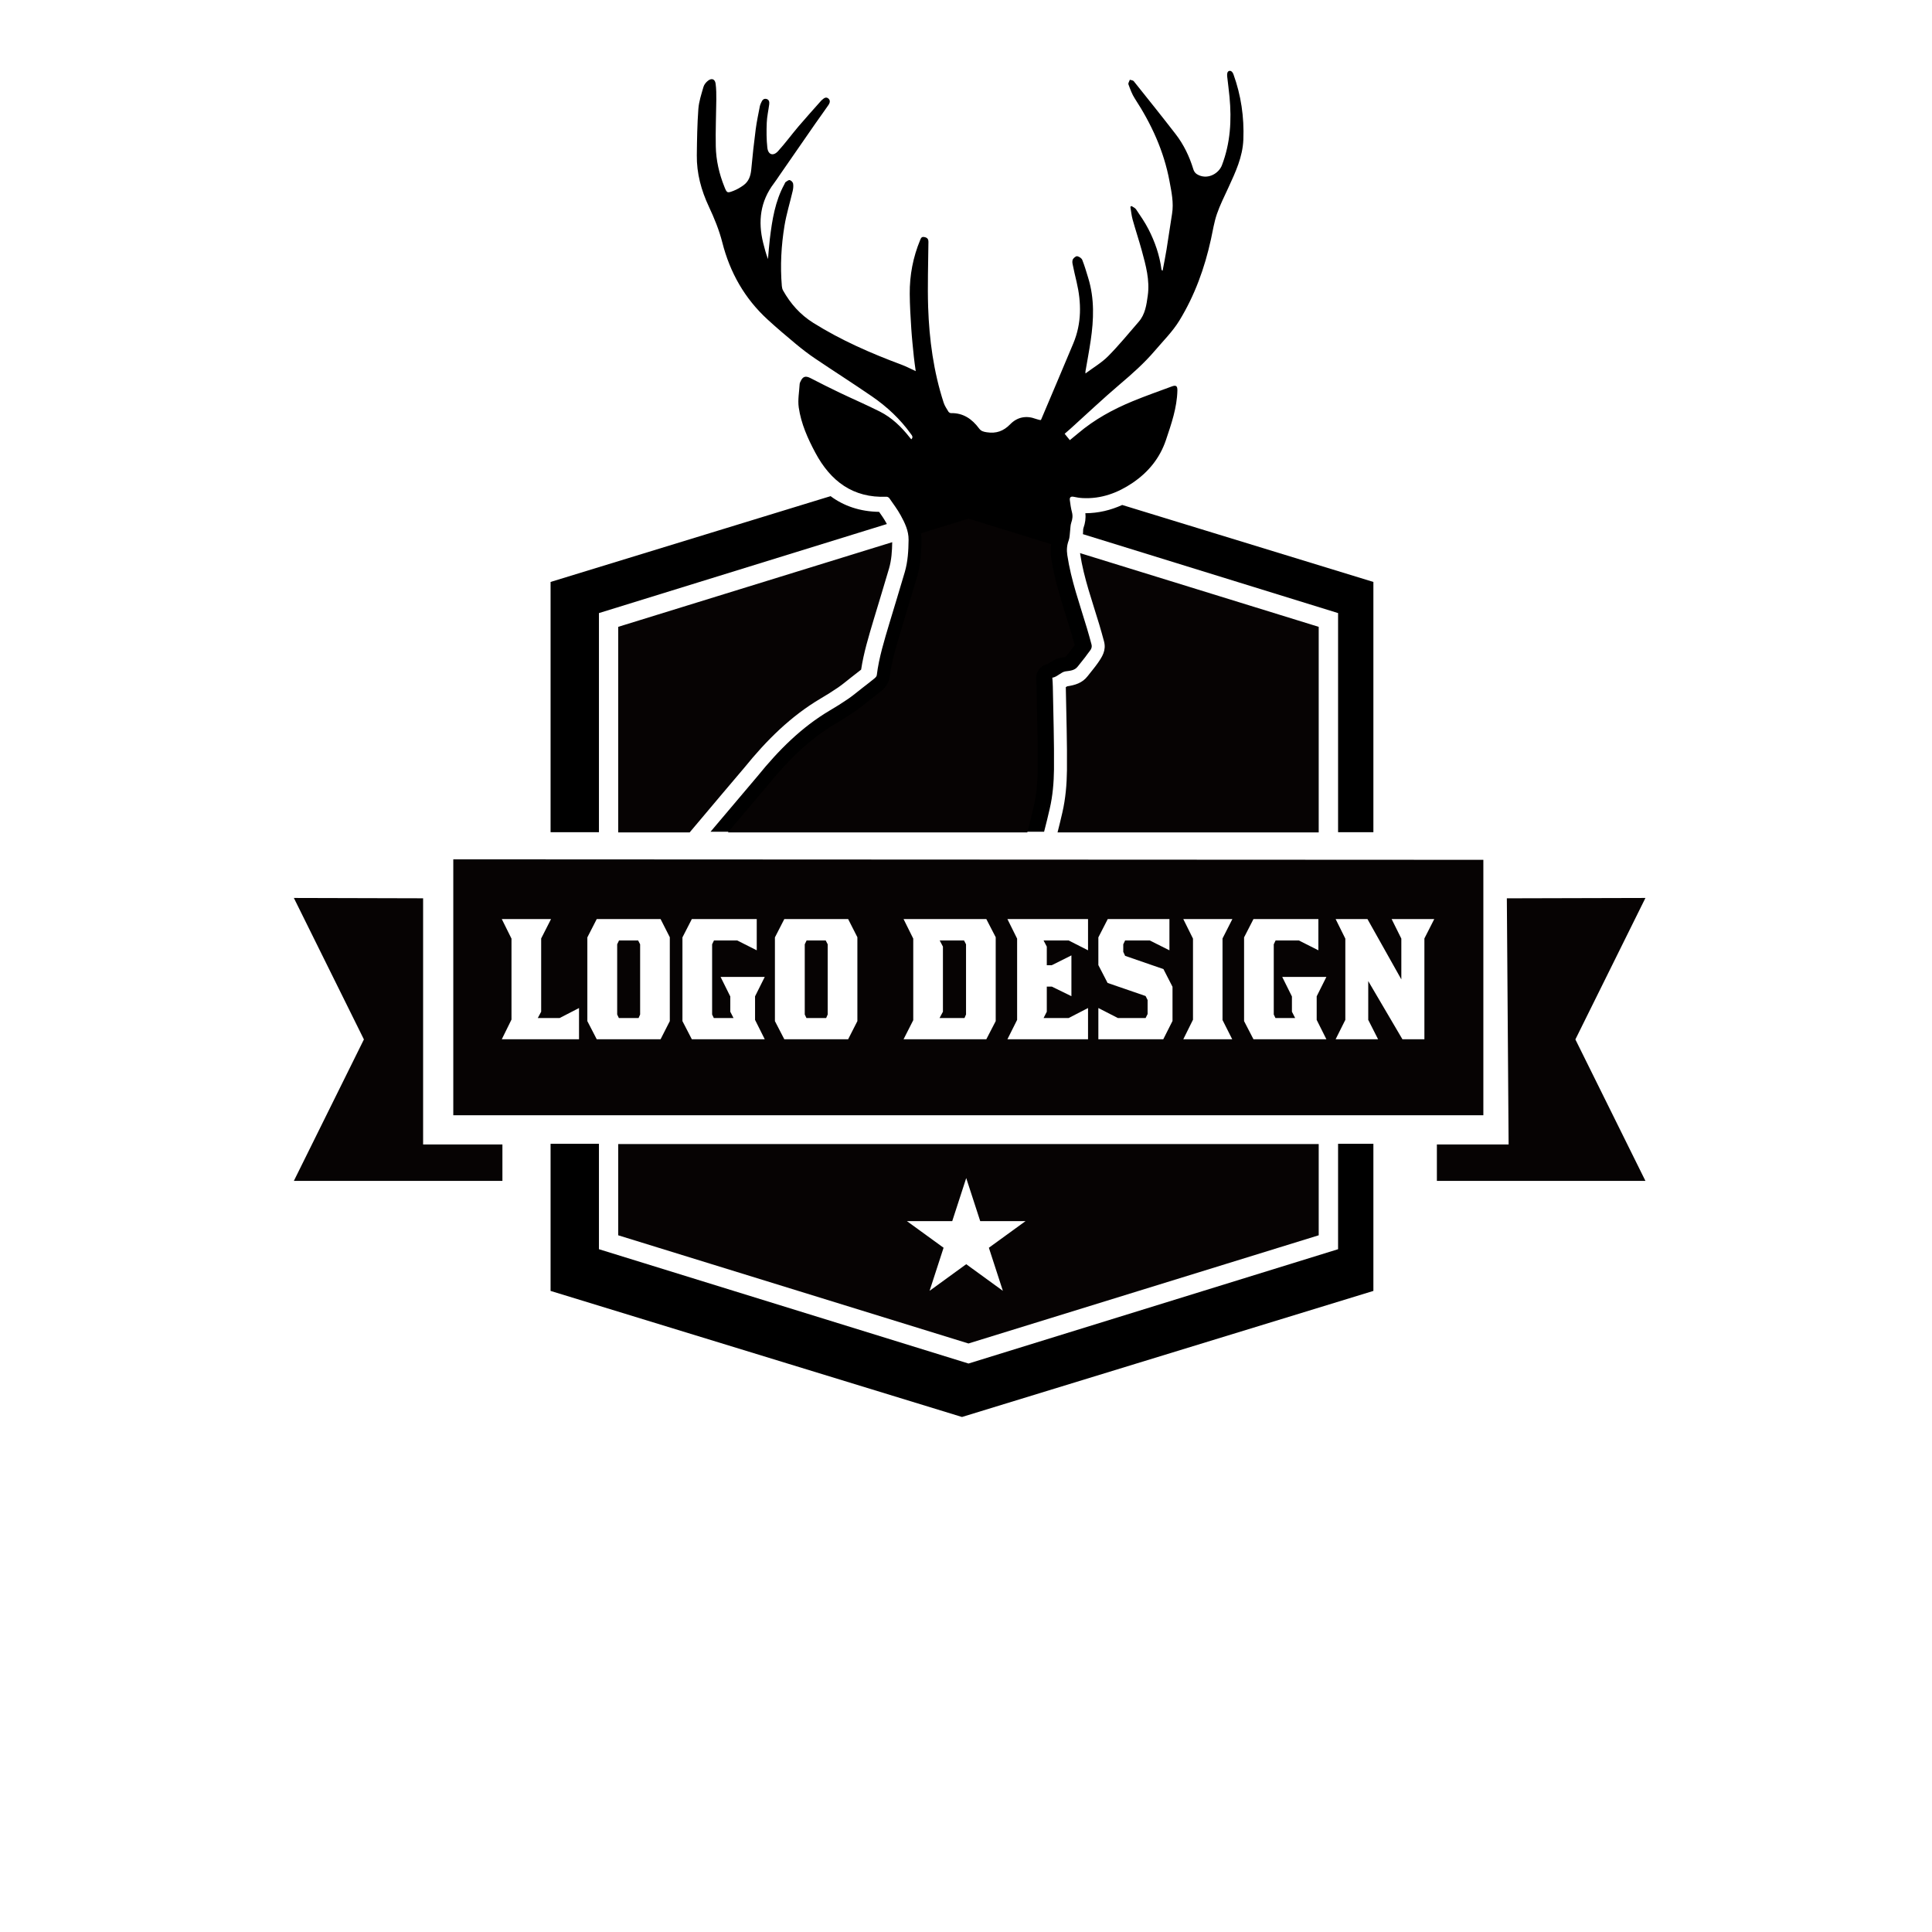 <?xml version="1.0" encoding="UTF-8" standalone="no"?>
<!DOCTYPE svg PUBLIC "-//W3C//DTD SVG 1.1//EN" "http://www.w3.org/Graphics/SVG/1.1/DTD/svg11.dtd">
<svg width="100%" height="100%" viewBox="0 0 1280 1280" version="1.1" xmlns="http://www.w3.org/2000/svg" xmlns:xlink="http://www.w3.org/1999/xlink" xml:space="preserve" xmlns:serif="http://www.serif.com/" style="fill-rule:evenodd;clip-rule:evenodd;stroke-linejoin:round;stroke-miterlimit:2;">
    <g transform="matrix(0.197,0,0,1.047,137.444,9.723)">
        <path d="M991.972,714.928L991.972,737.966L290.591,737.966L526.165,648.447L290.591,558.928L725.263,559.14L725.263,714.928L991.972,714.928ZM4369.95,559.155L4836.03,558.928L4600.45,648.447L4836.03,737.966L4134.65,737.966L4134.65,714.928L4375.89,714.928L4369.95,559.155Z" style="fill:rgb(6,3,3);"/>
    </g>
    <g transform="matrix(1.823,0,0,1.975,-520.958,-1370.78)">
        <path d="M485.863,973.238L485.863,889.284L587.611,860.502C592.463,863.808 598.284,865.67 605.262,865.774C606.176,866.963 607.086,868.171 607.844,869.455C607.922,869.588 608.001,869.721 608.08,869.854L503.442,899.729L503.442,973.238L485.863,973.238ZM772.062,973.238L772.062,899.729L679.319,873.25C679.336,873.114 679.353,872.978 679.372,872.843C679.448,872.283 679.334,871.701 679.526,871.194C680.163,869.522 680.426,867.922 680.211,866.232C684.966,866.214 689.429,865.208 693.61,863.462L784.895,889.284L784.895,973.238L772.062,973.238ZM784.895,1077.76L784.895,1127.11L635.379,1169.4L485.863,1127.11L485.863,1077.76L503.442,1077.76L503.442,1113.12L637.752,1151.47L772.062,1113.12L772.062,1077.76L784.895,1077.76ZM603.95,855.88L635.379,846.99L671.038,857.077C670.987,857.113 670.938,857.15 670.889,857.187C669.531,858.216 668.344,859.887 668.717,862.611C668.717,862.617 668.718,862.623 668.719,862.629C668.937,864.178 669.182,865.738 669.618,867.241C669.689,867.486 669.582,867.706 669.489,867.949C669.487,867.953 669.486,867.958 669.484,867.962C669.204,868.702 669.084,869.498 668.986,870.3L637.752,861.382L618.381,866.913C618.006,866.187 617.603,865.472 617.185,864.764L617.183,864.761C615.904,862.593 614.282,860.588 612.754,858.552L612.751,858.548C611.663,857.101 608.985,855.871 607.141,855.939L607.129,855.94C606.028,855.983 604.969,855.962 603.95,855.88Z"/>
    </g>
    <g id="path2587" transform="matrix(1.09,0,0,1.09,5666.19,-1435.5)">
        <path d="M-4766.47,1822.53C-4755.61,1809.62 -4738,1788.88 -4737.76,1788.59C-4725.18,1773.06 -4711.25,1759.02 -4693.91,1748.78C-4690.14,1746.56 -4686.41,1744.23 -4682.8,1741.75C-4679.91,1739.77 -4677.22,1737.48 -4674.45,1735.33C-4671.9,1733.35 -4669.34,1731.39 -4666.84,1729.34C-4666.23,1728.85 -4665.51,1728.11 -4665.42,1727.41C-4664.09,1716.63 -4660.87,1706.33 -4657.8,1695.99C-4654.68,1685.51 -4651.41,1675.08 -4648.36,1664.58C-4646.53,1658.24 -4646.15,1651.68 -4646.08,1645.1C-4646.02,1639.58 -4648.35,1634.85 -4650.85,1630.26C-4652.84,1626.61 -4655.39,1623.25 -4657.76,1619.82C-4658.1,1619.33 -4658.91,1618.88 -4659.48,1618.9C-4679.92,1619.77 -4693.55,1609.38 -4702.78,1592.1C-4707.41,1583.46 -4711.42,1574.43 -4712.84,1564.66C-4713.52,1559.99 -4712.54,1555.07 -4712.28,1550.27C-4712.25,1549.79 -4711.98,1549.31 -4711.77,1548.85C-4710.38,1545.72 -4708.68,1545.26 -4705.7,1546.8C-4699.87,1549.82 -4693.99,1552.77 -4688.07,1555.61C-4679.92,1559.5 -4671.62,1563.07 -4663.56,1567.13C-4656.26,1570.81 -4650.46,1576.42 -4645.42,1582.84C-4645.12,1583.23 -4644.79,1583.6 -4644.45,1584.01C-4643.11,1582.72 -4643.95,1581.76 -4644.68,1580.75C-4651.18,1571.68 -4659.23,1564.17 -4668.35,1557.9C-4679.71,1550.09 -4691.36,1542.68 -4702.8,1534.96C-4706.84,1532.24 -4710.73,1529.25 -4714.49,1526.13C-4720.35,1521.26 -4726.17,1516.33 -4731.79,1511.17C-4745.7,1498.42 -4754.65,1482.66 -4759.3,1464.36C-4761.22,1456.8 -4764.16,1449.64 -4767.47,1442.57C-4772.1,1432.72 -4774.94,1422.31 -4774.8,1411.31C-4774.69,1401.93 -4774.55,1392.53 -4773.86,1383.18C-4773.52,1378.66 -4772.02,1374.19 -4770.75,1369.78C-4770.35,1368.38 -4769.22,1366.99 -4768.05,1366.07C-4765.75,1364.24 -4763.73,1365 -4763.36,1367.92C-4762.94,1371.11 -4762.93,1374.38 -4762.95,1377.61C-4763.04,1387.05 -4763.48,1396.51 -4763.27,1405.94C-4763.1,1414.41 -4761.21,1422.64 -4758.03,1430.53C-4756.51,1434.3 -4756.37,1434.45 -4752.55,1432.98C-4750.38,1432.14 -4748.29,1430.92 -4746.4,1429.55C-4743.23,1427.24 -4742.07,1423.88 -4741.71,1420.01C-4740.95,1411.83 -4740.07,1403.66 -4739,1395.52C-4738.38,1390.76 -4737.34,1386.04 -4736.44,1381.32C-4736.29,1380.62 -4735.95,1379.97 -4735.66,1379.31C-4735.06,1377.88 -4734.17,1376.67 -4732.44,1377.13C-4730.78,1377.56 -4730.63,1379.05 -4730.81,1380.47C-4731.29,1384.18 -4732.15,1387.87 -4732.29,1391.59C-4732.49,1396.62 -4732.49,1401.7 -4731.94,1406.69C-4731.47,1411.06 -4728.37,1412.09 -4725.42,1408.84C-4721.03,1404.02 -4717.16,1398.71 -4712.92,1393.72C-4708.44,1388.46 -4703.79,1383.34 -4699.21,1378.16C-4699.01,1377.96 -4698.79,1377.77 -4698.57,1377.58C-4697.51,1376.64 -4696.34,1375.71 -4694.95,1376.76C-4693.52,1377.86 -4693.87,1379.44 -4694.69,1380.66C-4697.32,1384.53 -4700.12,1388.28 -4702.78,1392.12C-4710.02,1402.53 -4717.22,1412.96 -4724.43,1423.38C-4725.58,1425.04 -4726.66,1426.75 -4727.88,1428.35C-4736.23,1439.31 -4737.71,1451.52 -4734.47,1464.59C-4733.65,1467.9 -4732.78,1471.19 -4731.54,1474.42C-4731.17,1470.31 -4730.9,1466.18 -4730.4,1462.09C-4729,1450.62 -4727.22,1439.24 -4721.55,1428.92C-4721.29,1428.47 -4721.17,1427.88 -4720.8,1427.62C-4720.02,1427.1 -4719.01,1426.27 -4718.31,1426.45C-4717.48,1426.65 -4716.43,1427.7 -4716.28,1428.53C-4716.02,1429.95 -4716.19,1431.54 -4716.51,1432.98C-4718.15,1440.05 -4720.33,1447.03 -4721.51,1454.17C-4723.5,1466.3 -4724.16,1478.56 -4723.12,1490.85C-4723.04,1491.76 -4722.82,1492.73 -4722.38,1493.51C-4717.86,1501.55 -4711.99,1508.2 -4704.06,1513.18C-4687.1,1523.82 -4668.91,1531.74 -4650.25,1538.69C-4647.45,1539.73 -4644.8,1541.16 -4641.74,1542.56C-4642.14,1539.56 -4642.59,1536.77 -4642.87,1533.96C-4643.45,1528.23 -4644.07,1522.49 -4644.44,1516.74C-4644.9,1509.68 -4645.33,1502.61 -4645.38,1495.53C-4645.46,1484.24 -4643.38,1473.3 -4639.03,1462.84C-4638.59,1461.78 -4638.25,1460.75 -4636.61,1461.04C-4634.79,1461.36 -4634,1462.18 -4634.02,1464.05C-4634.13,1477.27 -4634.62,1490.5 -4634.19,1503.7C-4633.53,1523.4 -4630.89,1542.87 -4624.77,1561.71C-4624.14,1563.65 -4622.93,1565.42 -4621.86,1567.19C-4621.57,1567.65 -4620.83,1568.09 -4620.31,1568.08C-4612.85,1567.9 -4607.48,1571.69 -4603.25,1577.38C-4601.98,1579.09 -4600.53,1579.4 -4598.58,1579.71C-4592.84,1580.61 -4588.4,1579.05 -4584.26,1574.8C-4580.06,1570.5 -4574.61,1569.37 -4568.76,1571.57C-4567.84,1571.92 -4566.85,1572.09 -4565.96,1572.33C-4565.76,1572.19 -4565.57,1572.13 -4565.52,1572.01C-4558.99,1556.57 -4552.41,1541.14 -4545.95,1525.68C-4540.86,1513.49 -4540.99,1500.98 -4543.96,1488.33C-4544.82,1484.69 -4545.68,1481.05 -4546.41,1477.38C-4546.61,1476.45 -4546.61,1475.2 -4546.16,1474.47C-4545.61,1473.62 -4544.31,1472.56 -4543.56,1472.71C-4542.41,1472.94 -4540.93,1473.91 -4540.51,1474.95C-4539.08,1478.55 -4538.01,1482.29 -4536.87,1486C-4533.04,1498.52 -4533.51,1511.22 -4535.39,1523.95C-4536.31,1530.22 -4537.5,1536.43 -4538.57,1542.68C-4538.62,1542.97 -4538.57,1543.24 -4538.57,1543.96C-4533.76,1540.38 -4528.76,1537.46 -4524.81,1533.49C-4518.24,1526.86 -4512.31,1519.58 -4506.18,1512.52C-4502.24,1507.99 -4501.48,1502.24 -4500.7,1496.62C-4499.39,1487.25 -4501.88,1478.3 -4504.3,1469.41C-4506.04,1463.03 -4508.15,1456.75 -4509.92,1450.38C-4510.61,1447.87 -4510.84,1445.23 -4511.28,1442.64C-4511.05,1442.5 -4510.82,1442.35 -4510.58,1442.2C-4509.65,1442.85 -4508.41,1443.31 -4507.82,1444.2C-4505.19,1448.13 -4502.45,1452.04 -4500.3,1456.24C-4496.34,1463.95 -4493.49,1472.1 -4492.38,1480.78C-4492.35,1481.03 -4492.18,1481.27 -4491.68,1481.54C-4490.87,1477.22 -4489.98,1472.91 -4489.28,1468.57C-4488.11,1461.4 -4487.13,1454.19 -4485.95,1447.01C-4484.83,1440.22 -4486.27,1433.69 -4487.49,1427.09C-4490.89,1408.79 -4498.49,1392.32 -4508.57,1376.86C-4510.28,1374.25 -4511.36,1371.2 -4512.45,1368.24C-4512.71,1367.51 -4511.91,1366.39 -4511.61,1365.44C-4510.8,1365.73 -4509.68,1365.75 -4509.23,1366.31C-4500.68,1376.99 -4492.13,1387.67 -4483.76,1398.49C-4478.83,1404.87 -4475.38,1412.08 -4473.02,1419.8C-4472.43,1421.74 -4471.29,1422.78 -4469.53,1423.53C-4463.64,1426.06 -4457.46,1422.17 -4455.64,1417.44C-4450.46,1403.94 -4449.68,1390.09 -4451.01,1375.93C-4451.4,1371.78 -4451.97,1367.64 -4452.42,1363.5C-4452.51,1362.79 -4452.51,1362.03 -4452.34,1361.34C-4451.98,1359.94 -4450.51,1359.58 -4449.5,1360.64C-4449.12,1361.04 -4448.82,1361.58 -4448.63,1362.11C-4444.01,1374.92 -4442.06,1388.07 -4442.6,1401.76C-4443.02,1412.49 -4447.42,1421.66 -4451.7,1431.02C-4454.13,1436.33 -4456.8,1441.56 -4458.68,1447.06C-4460.37,1451.99 -4461.17,1457.22 -4462.28,1462.34C-4466.1,1479.85 -4472.16,1496.57 -4481.49,1511.82C-4485.59,1518.51 -4491.34,1524.2 -4496.47,1530.23C-4502.84,1537.7 -4510.15,1544.18 -4517.64,1550.53C-4527.84,1559.19 -4537.56,1568.41 -4547.51,1577.39C-4548.68,1578.45 -4549.89,1579.47 -4551.22,1580.63C-4550.2,1581.89 -4549.22,1583.09 -4548.07,1584.5C-4546.31,1583.05 -4544.65,1581.72 -4543.02,1580.34C-4533.1,1571.93 -4521.85,1565.78 -4509.92,1560.86C-4502.04,1557.61 -4493.99,1554.79 -4486.01,1551.83C-4483.47,1550.89 -4482.63,1551.6 -4482.7,1554.39C-4482.96,1564.87 -4486.35,1574.59 -4489.64,1584.39C-4493.37,1595.5 -4500.41,1603.99 -4509.8,1610.38C-4518.9,1616.57 -4529.03,1620.33 -4540.32,1619.71C-4542.1,1619.63 -4543.89,1619.33 -4545.63,1618.95C-4547.45,1618.55 -4548.3,1619.21 -4548.07,1621C-4547.76,1623.41 -4547.43,1625.85 -4546.8,1628.2C-4546.19,1630.49 -4546.44,1632.54 -4547.22,1634.73C-4547.73,1636.21 -4547.68,1637.89 -4547.89,1639.48C-4548.15,1641.51 -4548.09,1643.65 -4548.79,1645.52C-4549.89,1648.47 -4550.07,1651.32 -4549.61,1654.4C-4547.31,1669.73 -4542.03,1684.23 -4537.63,1698.97C-4536.66,1702.2 -4535.76,1705.46 -4534.89,1708.72C-4534.22,1711.22 -4536.14,1712.74 -4537.31,1714.44C-4539.14,1717.09 -4541.29,1719.51 -4543.24,1722.07C-4545.17,1724.61 -4548.06,1724.66 -4550.79,1725.06C-4553.4,1725.45 -4555.86,1728.54 -4558.71,1728.88C-4558.54,1731.7 -4558.46,1731.59 -4558.41,1734.31C-4558.11,1751.06 -4557.55,1767.81 -4557.7,1784.56C-4557.79,1792.52 -4558.47,1800.65 -4560.26,1808.38C-4561.35,1813.11 -4562.48,1817.83 -4563.72,1822.53L-4766.47,1822.53Z"/>
    </g>
    <g transform="matrix(0.973,0,0,0.947,17.571,40.027)">
        <path d="M991.972,559.27L991.972,737.966L290.591,737.966L290.591,558.928L991.972,559.27ZM743.123,669.953L729.827,662.954L729.827,684.797L774.033,684.797L780.315,671.997L780.315,648.093L774.138,635.709L748.046,626.448L746.787,623.648L746.787,618.372L748.046,615.679L764.82,615.679L778.221,622.572L778.221,600.728L736.213,600.728L729.827,613.528L729.827,632.909L736.109,645.401L761.992,654.554L763.355,657.354L763.355,667.153L761.992,669.953L743.123,669.953ZM820.967,684.797L814.366,671.341L814.366,614.291L821.072,600.728L787.662,600.728L794.263,614.398L794.263,671.126L787.662,684.797L820.967,684.797ZM829.048,672.104L835.435,684.797L885.089,684.797L878.489,671.244L878.489,654.769L885.089,641.201L855.025,641.201L861.632,654.877L861.632,665.538L863.831,669.953L850.41,669.953L849.256,667.476L849.256,618.372L850.515,615.679L866.344,615.679L879.64,622.572L879.64,600.728L835.435,600.728L829.048,613.528L829.048,672.104ZM920.297,684.797L913.587,671.234L913.587,644.108L936.859,684.797L951.83,684.797L951.83,614.291L958.535,600.728L929.522,600.728L936.127,614.398L936.127,642.924L913.064,600.728L891.388,600.728L897.989,614.398L897.989,671.234L891.388,684.797L920.297,684.797ZM381.874,672.104L388.261,684.797L431.737,684.797L438.019,672.104L438.019,613.421L431.737,600.728L388.261,600.728L381.874,613.528L381.874,672.104ZM402.187,667.476L402.187,618.372L403.445,615.679L416.448,615.679L417.811,618.372L417.811,667.476L416.762,669.953L403.34,669.953L402.187,667.476ZM376.203,684.797L376.203,662.955L363.001,669.953L348.125,669.953L350.428,665.539L350.428,614.293L357.134,600.728L323.619,600.728L330.22,614.401L330.22,671.029L323.619,684.797L376.203,684.797ZM446.624,672.104L453.011,684.797L502.665,684.797L496.065,671.244L496.065,654.769L502.665,641.201L472.601,641.201L479.208,654.877L479.208,665.538L481.407,669.953L467.986,669.953L466.832,667.476L466.832,618.372L468.091,615.679L483.92,615.679L497.216,622.572L497.216,600.728L453.011,600.728L446.624,613.528L446.624,672.104ZM667.906,600.728L674.507,614.389L674.507,671.244L667.906,684.797L722.794,684.797L722.794,662.954L709.593,669.953L692.516,669.953L694.715,665.538L694.715,647.985L698.172,647.985L711.479,654.662L711.479,626.125L698.068,633.017L694.715,633.017L694.715,619.987L692.516,615.679L709.593,615.679L722.794,622.572L722.794,600.728L667.906,600.728ZM509.593,672.104L515.98,684.797L559.456,684.797L565.738,672.104L565.738,613.421L559.456,600.728L515.98,600.728L509.593,613.528L509.593,672.104ZM529.906,667.476L529.906,618.372L531.164,615.679L544.167,615.679L545.53,618.372L545.53,667.476L544.482,669.953L531.059,669.953L529.906,667.476ZM653.543,684.797L659.93,672.104L659.93,613.421L653.543,600.728L597.184,600.728L603.784,614.389L603.784,671.459L597.184,684.797L653.543,684.797ZM638.359,615.679L639.722,618.372L639.722,667.476L638.673,669.953L621.689,669.953L623.993,665.538L623.993,619.987L621.794,615.679L638.359,615.679Z" style="fill:rgb(6,3,3);"/>
    </g>
    <g transform="matrix(1.552,0,0,1.695,-344.479,-1092.04)">
        <path d="M485.863,969.643L485.863,889.284L602.832,856.197C602.772,859.665 602.54,863.115 601.483,866.455C599.345,873.196 597.053,879.895 594.867,886.62L594.866,886.622C592.79,893.015 590.656,899.392 589.562,906.009C588.16,907.035 586.734,908.033 585.319,909.042C583.47,910.359 581.683,911.763 579.755,912.974L579.752,912.976C577.333,914.496 574.84,915.919 572.312,917.281L572.307,917.284C559.479,924.217 549.137,933.682 539.83,944.201C539.502,944.561 522.851,962.507 516.356,969.643L485.863,969.643ZM532.668,969.643C540.1,961.578 549.36,951.597 549.502,951.439C549.51,951.43 549.517,951.422 549.524,951.414C557.893,941.954 567.12,933.367 578.657,927.133C581.431,925.637 584.166,924.073 586.821,922.404C588.955,921.064 590.946,919.524 592.992,918.066L592.993,918.066C594.819,916.764 596.661,915.476 598.454,914.133C600.049,912.946 601.46,910.867 601.694,909.179L601.696,909.166C602.592,902.55 604.778,896.231 606.84,889.88C609.034,883.132 611.334,876.408 613.48,869.642L613.481,869.639C614.931,865.06 615.28,860.332 615.334,855.576C615.345,854.599 615.266,853.649 615.114,852.723L635.379,846.99L670.669,856.973C670.364,858.727 670.386,860.49 670.686,862.341L670.688,862.35C672.348,872.475 676.125,882.065 679.301,891.805C679.799,893.336 680.273,894.874 680.734,896.416C680.594,896.586 680.462,896.75 680.365,896.879C679.27,898.328 677.992,899.67 676.796,901.067C676.346,901.13 675.58,901.236 675.122,901.298L675.119,901.299C674.007,901.45 672.891,901.805 671.795,902.339C671.03,902.712 669.59,903.572 669.186,903.816C666.182,904.391 664.046,906.906 664.236,909.76C664.348,911.438 664.409,911.376 664.438,912.994L664.438,913.001C664.65,923.723 665.043,934.446 664.934,945.164C664.878,949.873 664.453,954.685 663.3,959.259C662.426,962.732 661.513,966.202 660.485,969.643L532.668,969.643ZM673.404,969.643C674.135,967.047 674.816,964.439 675.473,961.829C676.826,956.458 677.36,950.813 677.425,945.284L677.425,945.275C677.536,934.478 677.144,923.676 676.93,912.875C677.163,912.737 677.366,912.616 677.502,912.534C680.78,912.064 683.965,911.32 686.317,908.49L686.317,908.489C687.743,906.772 689.308,905.146 690.648,903.372L690.657,903.36C692.444,900.982 694.268,898.476 693.247,894.967L693.244,894.956C692.615,892.811 691.965,890.667 691.272,888.538L691.271,888.536C688.264,879.312 684.615,870.247 683.042,860.659C683.032,860.594 683.022,860.529 683.013,860.465L784.895,889.284L784.895,969.643L673.404,969.643ZM784.895,1091.44L784.895,1127.11L635.379,1169.4L485.863,1127.11L485.863,1091.44L784.895,1091.44ZM634.425,1104.74L628.45,1121.58L609.115,1121.58L624.757,1131.98L618.782,1148.82L634.425,1138.41L650.067,1148.82L644.092,1131.98L659.735,1121.58L640.4,1121.58L634.425,1104.74Z" style="fill:rgb(6,3,3);"/>
    </g>
</svg>
